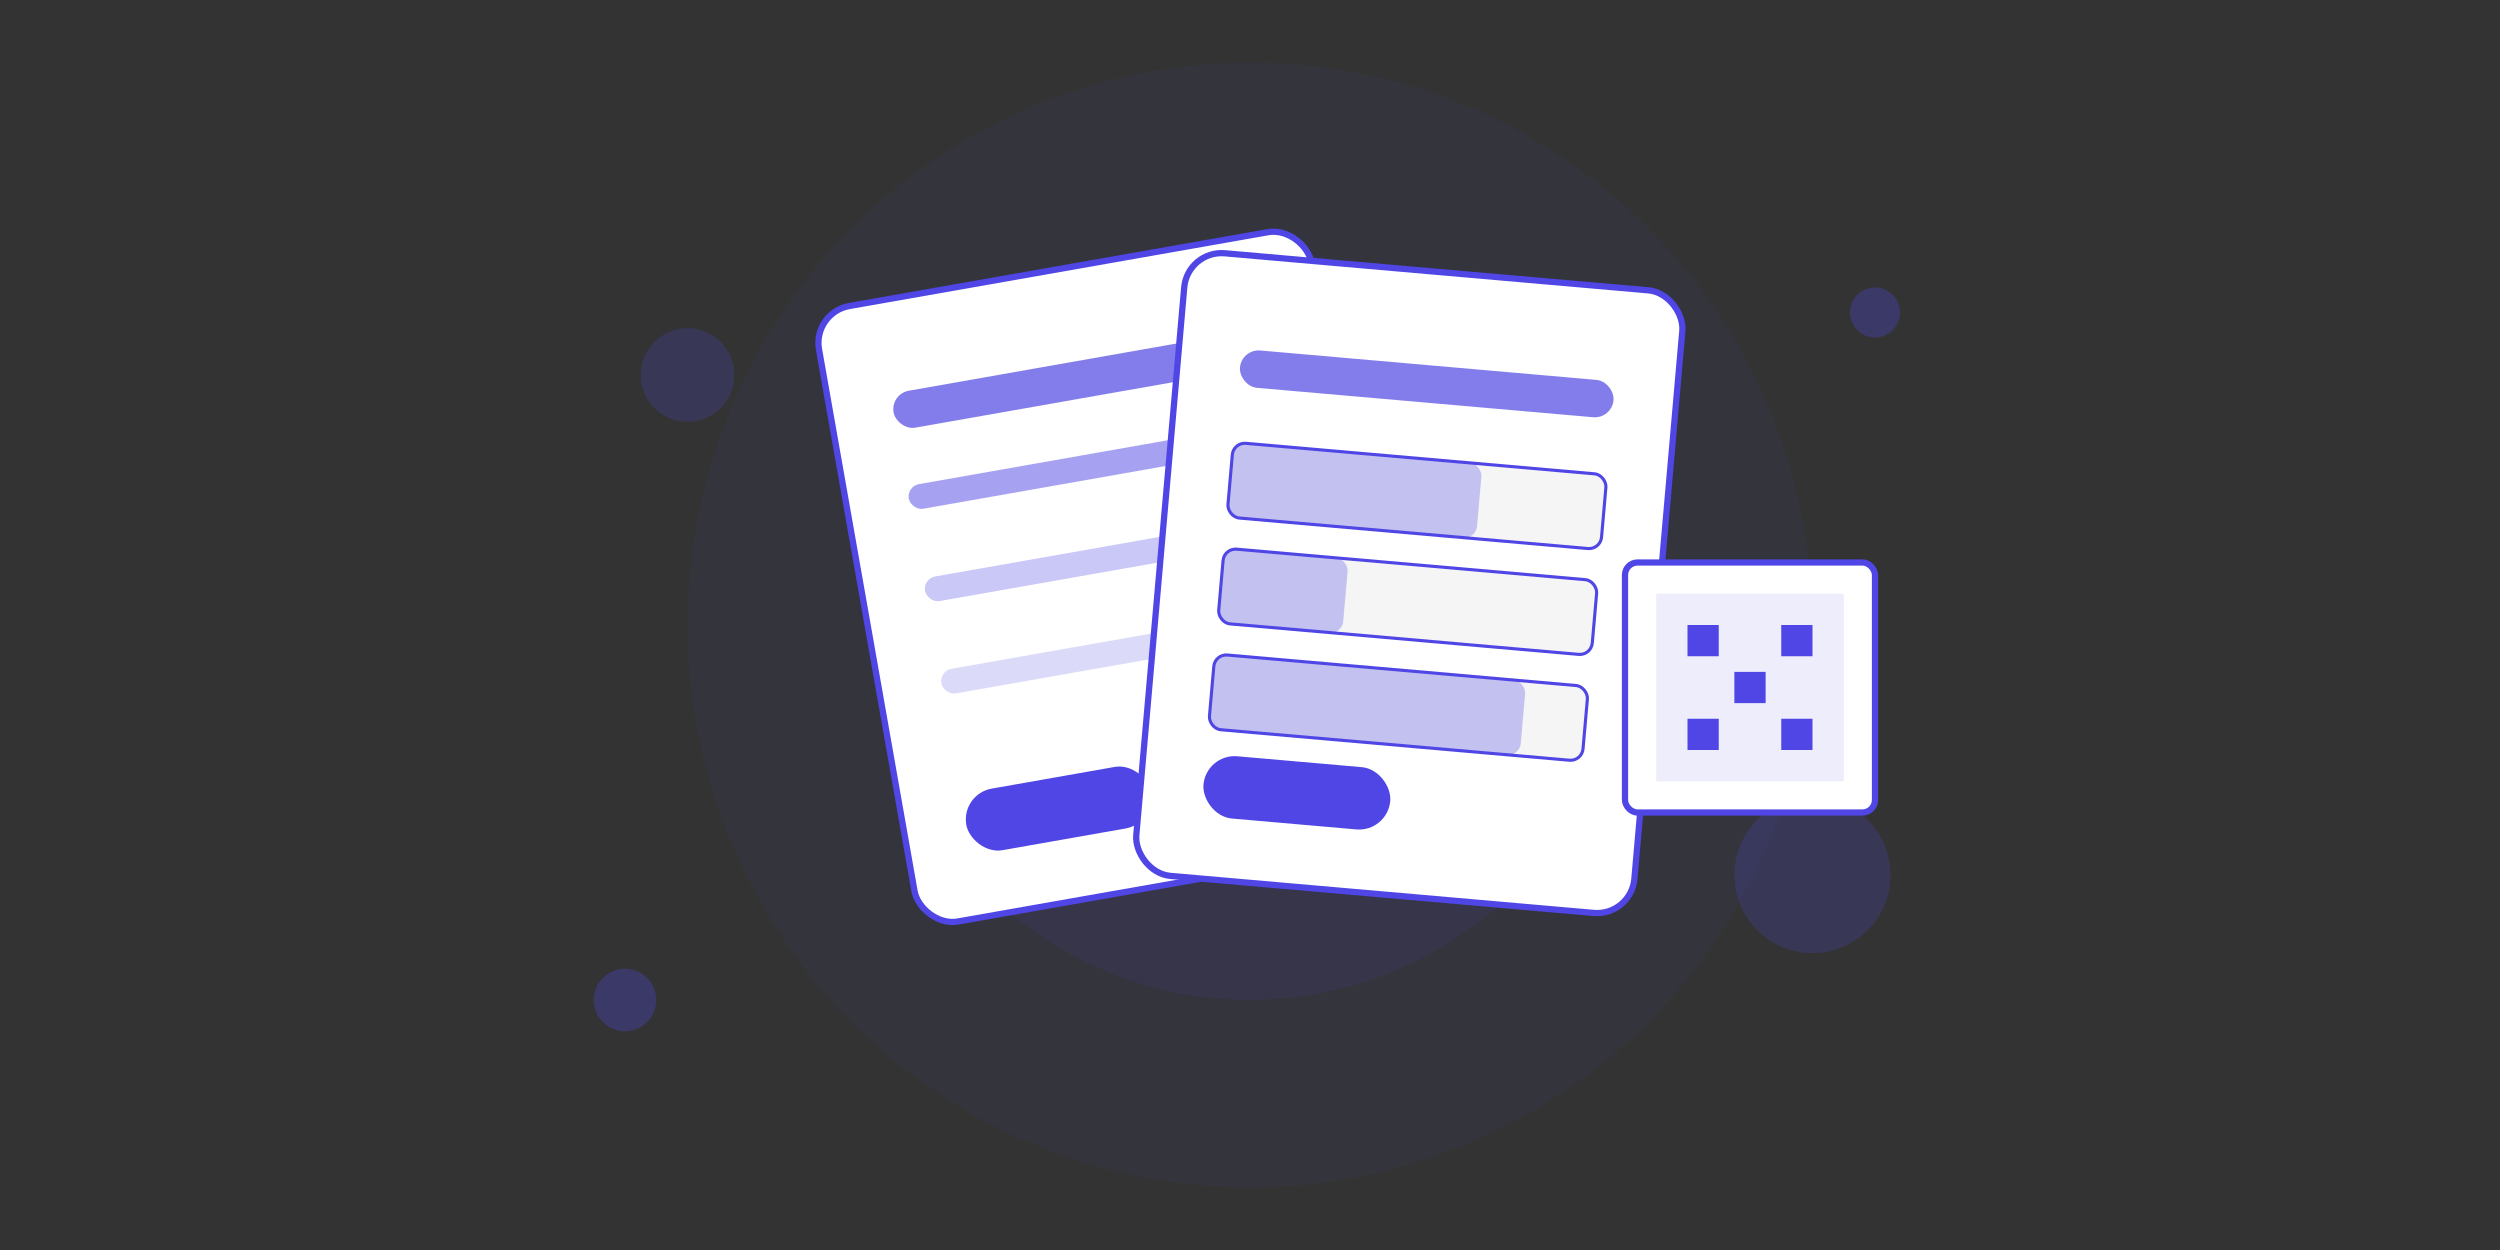 <svg width="800" height="400" viewBox="0 0 800 400" fill="none" xmlns="http://www.w3.org/2000/svg">
  <rect x="0" y="0" width="800" height="400" fill="#333333" stroke="none"/>
  <!-- Background Elements -->
  <circle cx="400" cy="200" r="180" fill="#4f46e5" fill-opacity="0.05"/>
  <circle cx="400" cy="200" r="120" fill="#4f46e5" fill-opacity="0.08"/>
  
  <!-- Poll Cards -->
  <g transform="translate(260, 100) rotate(-10)">
    <rect x="0" y="0" width="160" height="200" rx="12" fill="white" stroke="#4f46e5" stroke-width="2"/>
    <rect x="20" y="30" width="120" height="12" rx="6" fill="#4f46e5" fill-opacity="0.7"/>
    <rect x="20" y="60" width="100" height="8" rx="4" fill="#4f46e5" fill-opacity="0.5"/>
    <rect x="20" y="90" width="120" height="8" rx="4" fill="#4f46e5" fill-opacity="0.3"/>
    <rect x="20" y="120" width="80" height="8" rx="4" fill="#4f46e5" fill-opacity="0.2"/>
    <rect x="20" y="160" width="60" height="20" rx="10" fill="#4f46e5"/>
  </g>
  
  <g transform="translate(380, 80) rotate(5)">
    <rect x="0" y="0" width="160" height="200" rx="12" fill="white" stroke="#4f46e5" stroke-width="2"/>
    <rect x="20" y="30" width="120" height="12" rx="6" fill="#4f46e5" fill-opacity="0.7"/>
    
    <!-- Poll Options -->
    <rect x="20" y="60" width="120" height="24" rx="4" fill="#f5f5f5" stroke="#4f46e5" stroke-width="1"/>
    <rect x="20" y="60" width="80" height="24" rx="4" fill="#4f46e5" fill-opacity="0.3"/>
    
    <rect x="20" y="94" width="120" height="24" rx="4" fill="#f5f5f5" stroke="#4f46e5" stroke-width="1"/>
    <rect x="20" y="94" width="40" height="24" rx="4" fill="#4f46e5" fill-opacity="0.3"/>
    
    <rect x="20" y="128" width="120" height="24" rx="4" fill="#f5f5f5" stroke="#4f46e5" stroke-width="1"/>
    <rect x="20" y="128" width="100" height="24" rx="4" fill="#4f46e5" fill-opacity="0.3"/>
    
    <rect x="20" y="160" width="60" height="20" rx="10" fill="#4f46e5"/>
  </g>
  
  <!-- Decorative Elements -->
  <circle cx="220" cy="120" r="15" fill="#4f46e5" fill-opacity="0.2"/>
  <circle cx="580" cy="280" r="25" fill="#4f46e5" fill-opacity="0.2"/>
  <circle cx="200" cy="320" r="10" fill="#4f46e5" fill-opacity="0.3"/>
  <circle cx="600" cy="100" r="8" fill="#4f46e5" fill-opacity="0.3"/>
  
  <!-- QR Code Representation -->
  <g transform="translate(520, 180)">
    <rect x="0" y="0" width="80" height="80" rx="4" fill="white" stroke="#4f46e5" stroke-width="2"/>
    <rect x="10" y="10" width="60" height="60" fill="#4f46e5" fill-opacity="0.1"/>
    <rect x="20" y="20" width="10" height="10" fill="#4f46e5"/>
    <rect x="50" y="20" width="10" height="10" fill="#4f46e5"/>
    <rect x="20" y="50" width="10" height="10" fill="#4f46e5"/>
    <rect x="35" y="35" width="10" height="10" fill="#4f46e5"/>
    <rect x="50" y="50" width="10" height="10" fill="#4f46e5"/>
  </g>
</svg>